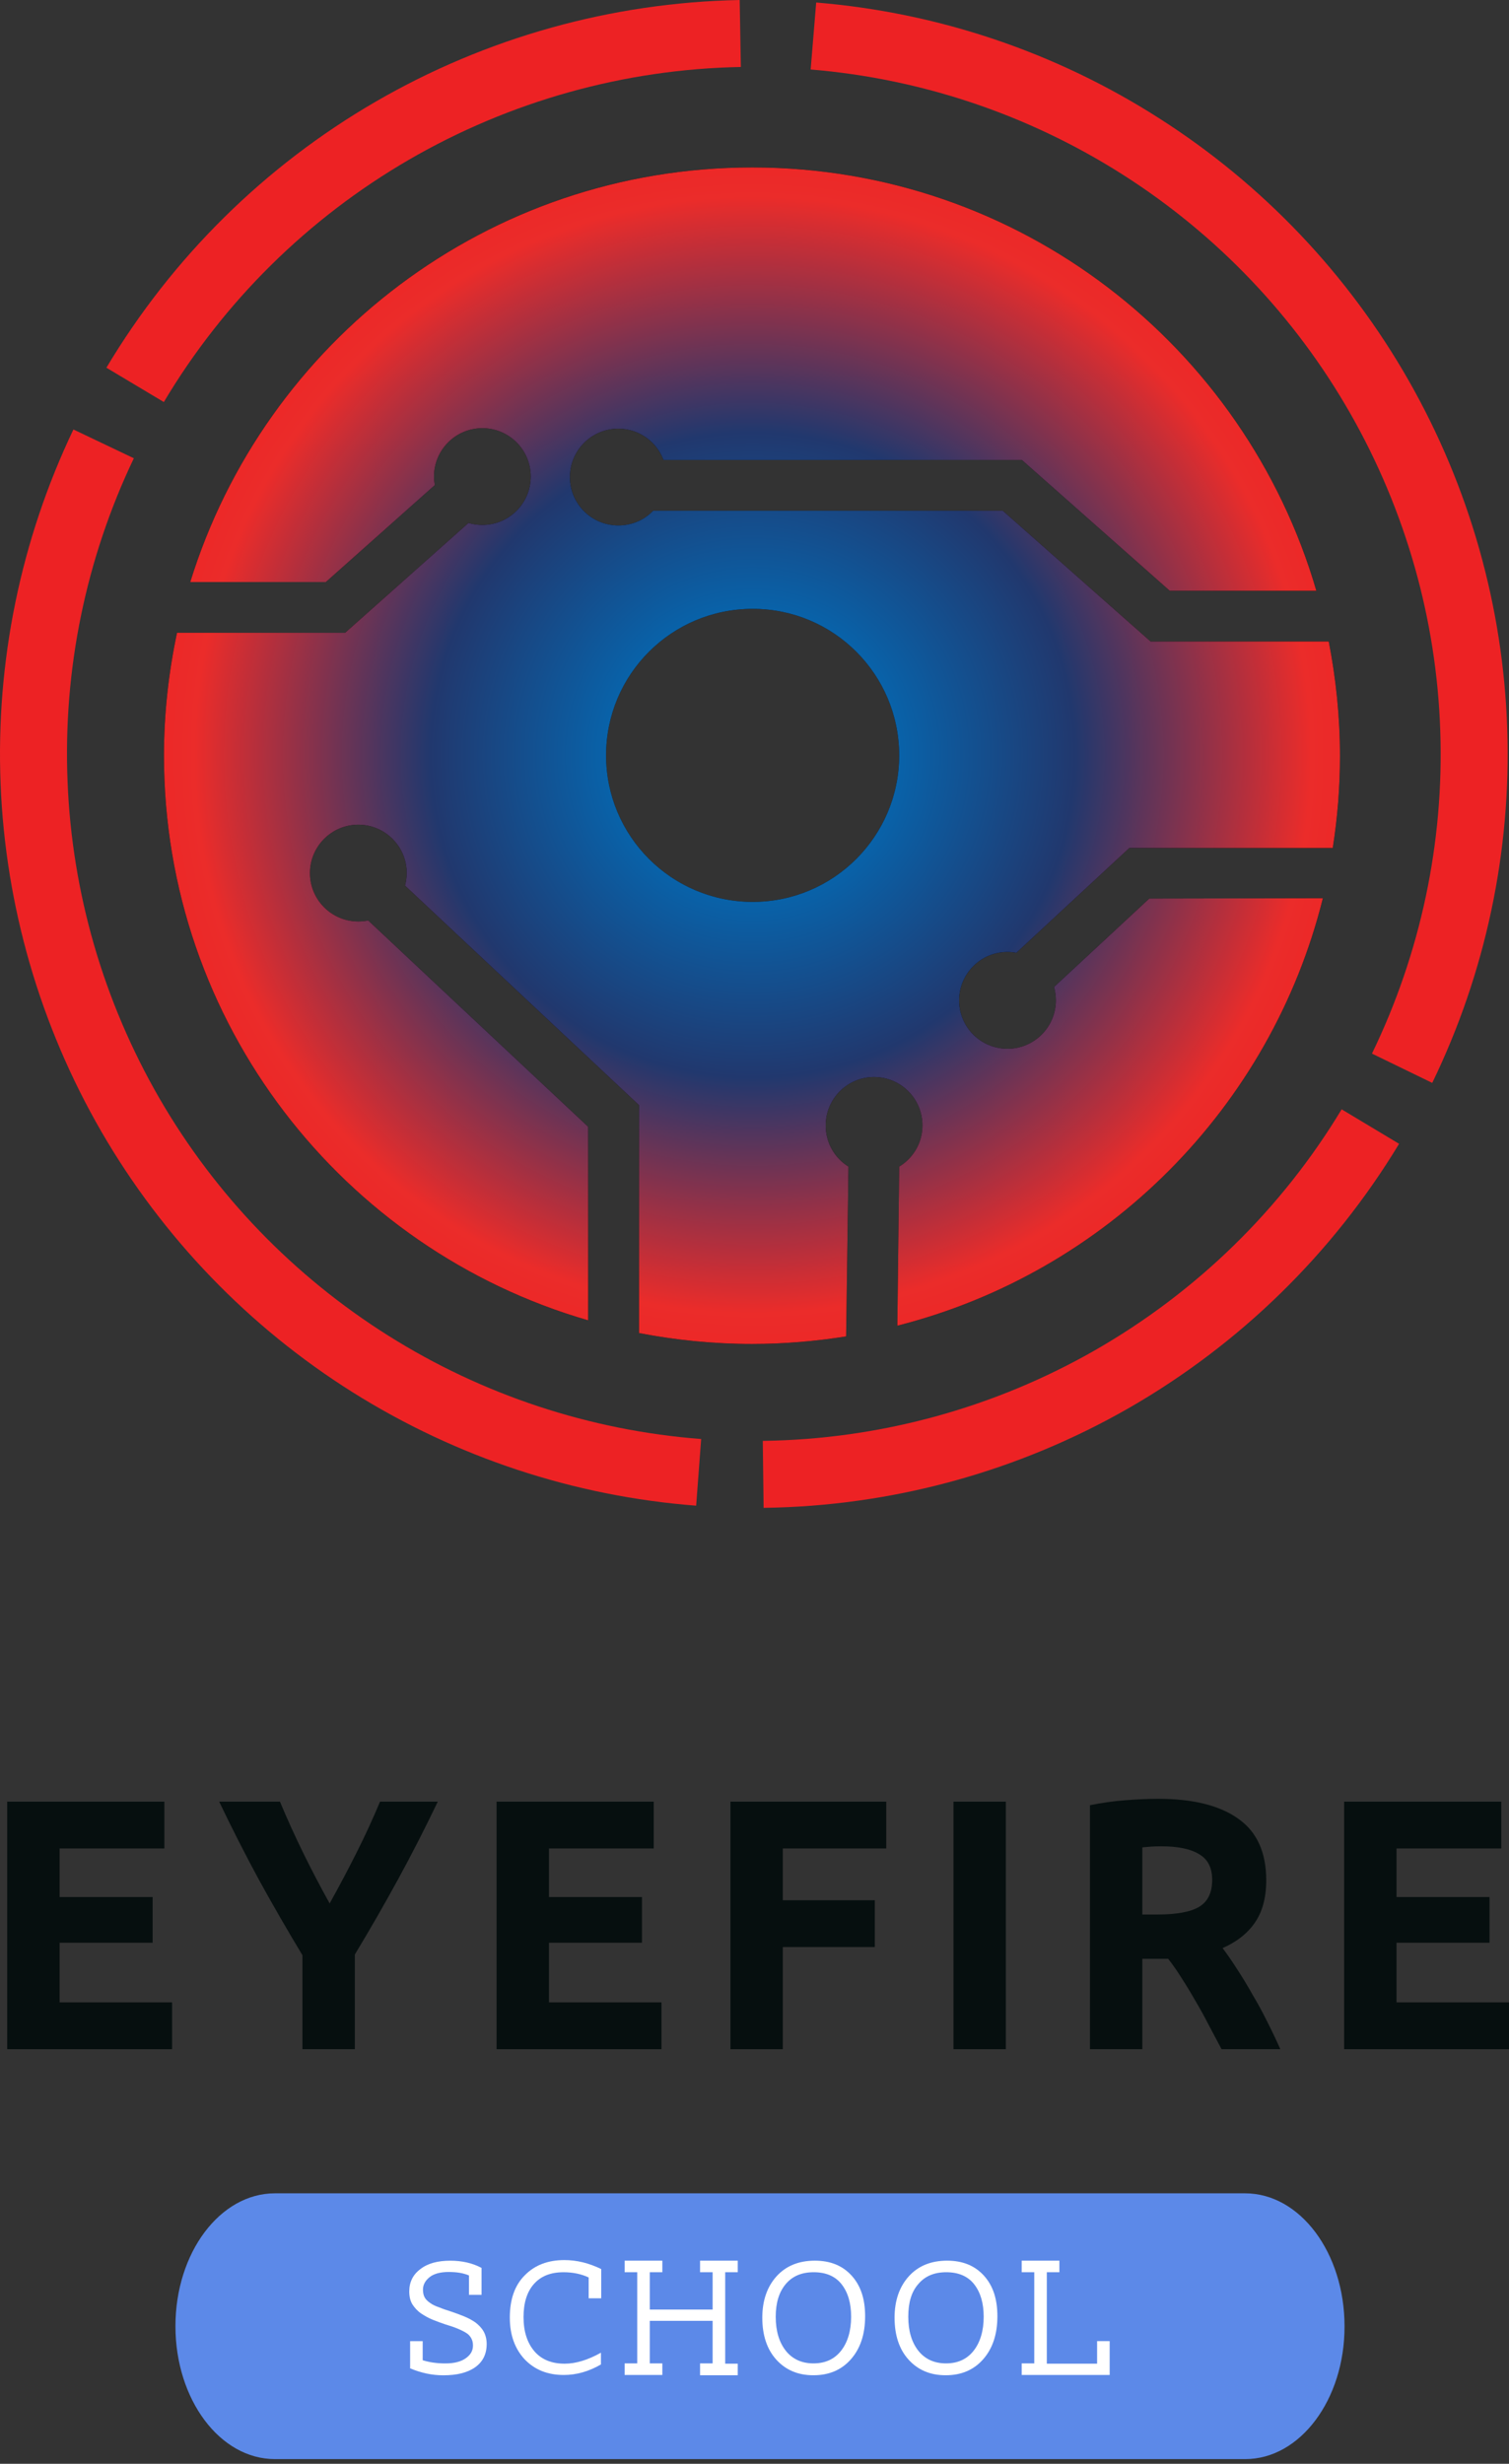 <svg width="155" height="253" viewBox="0 0 155 253" fill="none" xmlns="http://www.w3.org/2000/svg">
<rect x="0" y="0" width="155" height="253" fill="#333333" stroke="none"/>
<path fill-rule="evenodd" clip-rule="evenodd" d="M118.052 92.269L108.268 101.348C108.388 101.778 108.457 102.242 108.457 102.723C108.457 105.457 106.239 107.693 103.487 107.693C100.736 107.693 98.518 105.474 98.518 102.723C98.518 99.989 100.736 97.754 103.487 97.754C103.797 97.754 104.106 97.788 104.399 97.84L116.005 87.076H136.897C137.379 83.998 137.637 80.851 137.637 77.636C137.637 73.612 137.224 69.674 136.485 65.874H118.189L103.006 52.445H67.086C66.192 53.391 64.919 53.958 63.509 53.958C60.775 53.958 58.54 51.74 58.54 48.989C58.54 46.255 60.758 44.02 63.509 44.02C65.641 44.02 67.447 45.361 68.152 47.235H104.966L120.149 60.664H135.212C127.887 35.542 104.725 17.195 77.265 17.195C50.114 17.195 27.159 35.112 19.541 59.77H33.469L44.663 49.814C44.612 49.522 44.577 49.23 44.577 48.937C44.577 46.203 46.795 43.968 49.547 43.968C52.281 43.968 54.516 46.186 54.516 48.937C54.516 51.671 52.298 53.907 49.547 53.907C49.048 53.907 48.567 53.838 48.12 53.7L35.447 64.98H18.183C17.323 69.038 16.842 73.268 16.842 77.584C16.842 105.096 35.258 128.309 60.414 135.583V115.705L37.82 94.521C37.493 94.59 37.149 94.624 36.805 94.624C34.071 94.624 31.836 92.406 31.836 89.655C31.836 86.921 34.054 84.686 36.805 84.686C39.539 84.686 41.775 86.904 41.775 89.655C41.775 90.102 41.706 90.532 41.603 90.945L65.641 113.487V136.89C69.39 137.612 73.276 138.007 77.248 138.007C80.532 138.007 83.765 137.732 86.911 137.234L87.152 119.798C85.742 118.921 84.814 117.373 84.814 115.568C84.814 112.834 87.032 110.599 89.783 110.599C92.517 110.599 94.752 112.817 94.752 115.568C94.752 117.356 93.807 118.921 92.362 119.798L92.173 136.133C113.65 130.682 130.535 113.745 135.883 92.234L118.052 92.269ZM77.317 92.613C68.994 92.613 62.254 85.872 62.254 77.567C62.254 69.245 68.994 62.521 77.317 62.521C85.639 62.521 92.362 69.262 92.362 77.567C92.362 85.872 85.622 92.613 77.317 92.613Z" fill="#010101"/>
<path fill-rule="evenodd" clip-rule="evenodd" d="M118.052 92.269L108.268 101.348C108.388 101.778 108.457 102.242 108.457 102.723C108.457 105.457 106.239 107.693 103.487 107.693C100.736 107.693 98.518 105.474 98.518 102.723C98.518 99.989 100.736 97.754 103.487 97.754C103.797 97.754 104.106 97.788 104.399 97.84L116.005 87.076H136.897C137.379 83.998 137.637 80.851 137.637 77.636C137.637 73.612 137.224 69.674 136.485 65.874H118.189L103.006 52.445H67.086C66.192 53.391 64.919 53.958 63.509 53.958C60.775 53.958 58.54 51.74 58.54 48.989C58.54 46.255 60.758 44.02 63.509 44.02C65.641 44.02 67.447 45.361 68.152 47.235H104.966L120.149 60.664H135.212C127.887 35.542 104.725 17.195 77.265 17.195C50.114 17.195 27.159 35.112 19.541 59.77H33.469L44.663 49.814C44.612 49.522 44.577 49.23 44.577 48.937C44.577 46.203 46.795 43.968 49.547 43.968C52.281 43.968 54.516 46.186 54.516 48.937C54.516 51.671 52.298 53.907 49.547 53.907C49.048 53.907 48.567 53.838 48.12 53.7L35.447 64.98H18.183C17.323 69.038 16.842 73.268 16.842 77.584C16.842 105.096 35.258 128.309 60.414 135.583V115.705L37.82 94.521C37.493 94.59 37.149 94.624 36.805 94.624C34.071 94.624 31.836 92.406 31.836 89.655C31.836 86.921 34.054 84.686 36.805 84.686C39.539 84.686 41.775 86.904 41.775 89.655C41.775 90.102 41.706 90.532 41.603 90.945L65.641 113.487V136.89C69.39 137.612 73.276 138.007 77.248 138.007C80.532 138.007 83.765 137.732 86.911 137.234L87.152 119.798C85.742 118.921 84.814 117.373 84.814 115.568C84.814 112.834 87.032 110.599 89.783 110.599C92.517 110.599 94.752 112.817 94.752 115.568C94.752 117.356 93.807 118.921 92.362 119.798L92.173 136.133C113.65 130.682 130.535 113.745 135.883 92.234L118.052 92.269ZM77.317 92.613C68.994 92.613 62.254 85.872 62.254 77.567C62.254 69.245 68.994 62.521 77.317 62.521C85.639 62.521 92.362 69.262 92.362 77.567C92.362 85.872 85.622 92.613 77.317 92.613Z" fill="url(#paint0_radial_251_7209)"/>
<path d="M10.93 37.76C17.67 26.463 27.179 17.057 38.562 10.455C49.945 3.852 62.824 0.258 75.978 0L76.099 6.878C64.114 7.102 52.387 10.386 42.001 16.404C31.633 22.422 22.966 30.985 16.828 41.285L10.93 37.76Z" fill="#ED2224"/>
<path d="M143.708 117.456C136.899 128.719 127.338 138.056 115.921 144.607C104.503 151.141 91.607 154.666 78.436 154.838L78.35 147.96C90.335 147.805 102.096 144.59 112.499 138.64C122.902 132.674 131.62 124.179 137.81 113.914L143.708 117.456Z" fill="#ED2224"/>
<path d="M83.837 0.258C96.372 1.29 108.46 5.365 119.052 12.14C129.662 18.897 138.448 28.131 144.69 39.067C150.915 49.986 154.405 62.263 154.818 74.832C155.248 87.402 152.6 99.886 147.115 111.2L140.924 108.191C145.928 97.874 148.335 86.508 147.94 75.056C147.562 63.604 144.381 52.427 138.706 42.471C133.032 32.516 125.019 24.107 115.355 17.951C105.692 11.796 94.687 8.082 83.269 7.136L83.837 0.258Z" fill="#ED2224"/>
<path d="M71.506 154.614C58.971 153.651 46.849 149.644 36.205 142.956C25.561 136.267 16.706 127.067 10.412 116.2C4.119 105.316 0.56 93.056 0.061 80.503C-0.438 67.934 2.124 55.45 7.541 44.102L13.748 47.059C8.813 57.393 6.475 68.776 6.939 80.228C7.386 91.68 10.636 102.84 16.362 112.761C22.105 122.683 30.169 131.039 39.867 137.144C49.565 143.248 60.605 146.893 72.022 147.77L71.506 154.614Z" fill="#ED2224"/>
<path d="M0.742 210.425V185.008H16.884V189.813H6.123V194.801H15.677V199.495H6.123V205.62H17.677V210.425H0.742Z" fill="#060F0F"/>
<path d="M33.861 195.461C34.827 193.725 35.746 191.989 36.62 190.253C37.494 188.517 38.299 186.769 39.035 185.008H44.967C43.656 187.747 42.3 190.4 40.897 192.967C39.495 195.534 38.011 198.114 36.448 200.705V210.425H31.067V200.779C29.503 198.187 28.009 195.595 26.583 193.004C25.181 190.412 23.824 187.747 22.513 185.008H28.756C29.492 186.769 30.285 188.517 31.136 190.253C31.987 191.989 32.895 193.725 33.861 195.461Z" fill="#060F0F"/>
<path d="M51.008 210.425V185.008H67.149V189.813H56.388V194.801H65.942V199.495H56.388V205.62H67.943V210.425H51.008Z" fill="#060F0F"/>
<path d="M75.029 210.425V185.008H91.033V189.813H80.409V195.131H89.86V199.935H80.409V210.425H75.029Z" fill="#060F0F"/>
<path d="M97.938 185.008H103.319V210.425H97.938V185.008Z" fill="#060F0F"/>
<path d="M118.957 184.715C122.545 184.715 125.292 185.399 127.201 186.769C129.109 188.113 130.064 190.216 130.064 193.077C130.064 194.862 129.673 196.317 128.891 197.441C128.132 198.542 127.028 199.41 125.58 200.045C126.063 200.681 126.569 201.415 127.097 202.246C127.626 203.053 128.144 203.908 128.649 204.813C129.178 205.693 129.684 206.622 130.167 207.601C130.65 208.554 131.098 209.495 131.512 210.425H125.476C125.039 209.593 124.591 208.75 124.131 207.894C123.694 207.038 123.234 206.207 122.752 205.4C122.292 204.593 121.832 203.835 121.372 203.126C120.912 202.393 120.452 201.732 119.992 201.146H117.336V210.425H111.956V185.375C113.128 185.131 114.336 184.959 115.577 184.862C116.842 184.764 117.969 184.715 118.957 184.715ZM119.268 189.593C118.877 189.593 118.521 189.605 118.199 189.629C117.9 189.654 117.612 189.678 117.336 189.703V196.598H118.854C120.878 196.598 122.326 196.329 123.2 195.791C124.074 195.253 124.511 194.336 124.511 193.04C124.511 191.793 124.062 190.913 123.165 190.4C122.292 189.862 120.992 189.593 119.268 189.593Z" fill="#060F0F"/>
<path d="M138.065 210.425V185.008H154.207V189.813H143.446V194.801H153V199.495H143.446V205.62H155V210.425H138.065Z" fill="#060F0F"/>
<path d="M127.914 252.519H28.237C22.584 252.519 18.021 246.393 18.021 238.873C18.021 231.322 22.607 225.227 28.237 225.227H127.891C133.544 225.227 138.106 231.352 138.106 238.873C138.129 246.393 133.544 252.519 127.914 252.519Z" fill="#5C89E8"/>
<path d="M45.531 243.914C44.386 243.914 43.271 243.676 42.127 243.2V240.407H43.418V242.368C44.093 242.576 44.856 242.695 45.736 242.695C46.645 242.695 47.35 242.517 47.848 242.16C48.347 241.803 48.582 241.387 48.582 240.852C48.582 240.555 48.523 240.317 48.406 240.109C48.288 239.901 48.142 239.723 47.907 239.574C47.672 239.426 47.379 239.277 47.027 239.129C46.675 238.98 46.235 238.831 45.736 238.683C45.296 238.534 44.885 238.386 44.445 238.207C44.005 238.029 43.594 237.791 43.242 237.554C42.89 237.316 42.596 236.989 42.362 236.632C42.127 236.246 42.039 235.8 42.039 235.295C42.039 234.344 42.42 233.571 43.183 233.006C43.946 232.412 44.973 232.145 46.264 232.145C47.438 232.145 48.523 232.382 49.462 232.888V235.651H48.171V233.66C47.614 233.422 46.939 233.304 46.088 233.304C45.237 233.304 44.562 233.482 44.122 233.839C43.682 234.195 43.447 234.611 43.447 235.117C43.447 235.443 43.506 235.711 43.623 235.919C43.741 236.127 43.917 236.305 44.181 236.484C44.416 236.662 44.738 236.811 45.09 236.929C45.443 237.078 45.883 237.227 46.352 237.375C46.792 237.524 47.203 237.672 47.643 237.851C48.083 238.029 48.465 238.237 48.817 238.475C49.169 238.742 49.462 239.04 49.667 239.396C49.873 239.753 49.99 240.199 49.99 240.704C49.99 241.714 49.609 242.517 48.817 243.081C48.025 243.646 46.939 243.914 45.531 243.914Z" fill="white"/>
<path d="M61.756 242.781C60.494 243.524 59.203 243.881 57.913 243.881C56.24 243.881 54.92 243.346 53.893 242.276C52.895 241.206 52.367 239.779 52.367 237.996C52.367 236.124 52.866 234.668 53.922 233.627C54.949 232.587 56.299 232.082 57.971 232.082C59.233 232.082 60.465 232.379 61.756 233.003V236.005H60.465V233.865C59.702 233.509 58.851 233.33 57.883 233.33C56.533 233.33 55.536 233.746 54.832 234.549C54.128 235.351 53.776 236.481 53.776 237.937C53.776 239.423 54.157 240.582 54.89 241.444C55.624 242.306 56.68 242.722 58.001 242.722C59.145 242.722 60.406 242.335 61.727 241.592V242.781H61.756Z" fill="white"/>
<path d="M71.908 242.691H73.199V238.322H66.744V242.691H68.035V243.88H64.162V242.691H65.453V233.329H64.162V232.141H68.035V233.329H66.744V237.163H73.199V233.329H71.908V232.141H75.781V233.329H74.49V242.721H75.781V243.91H71.908V242.691Z" fill="white"/>
<path d="M78.301 237.995C78.301 236.242 78.8 234.815 79.768 233.745C80.736 232.676 82.056 232.141 83.699 232.141C85.284 232.141 86.545 232.646 87.484 233.686C88.423 234.726 88.863 236.093 88.863 237.847C88.863 239.719 88.365 241.175 87.396 242.275C86.428 243.375 85.137 243.91 83.553 243.91C81.968 243.91 80.707 243.375 79.738 242.305C78.77 241.235 78.301 239.779 78.301 237.995ZM79.68 237.906C79.68 239.363 80.032 240.522 80.707 241.384C81.382 242.245 82.35 242.691 83.553 242.691C84.785 242.691 85.724 242.245 86.399 241.384C87.073 240.522 87.426 239.333 87.426 237.906C87.426 236.509 87.103 235.41 86.457 234.578C85.812 233.745 84.844 233.329 83.582 233.329C82.32 233.329 81.382 233.745 80.707 234.548C80.032 235.35 79.68 236.45 79.68 237.906Z" fill="white"/>
<path d="M91.887 237.995C91.887 236.242 92.385 234.815 93.354 233.745C94.322 232.676 95.642 232.141 97.285 232.141C98.87 232.141 100.131 232.646 101.07 233.686C102.009 234.726 102.449 236.093 102.449 237.847C102.449 239.719 101.95 241.175 100.982 242.275C100.014 243.375 98.723 243.91 97.139 243.91C95.554 243.91 94.293 243.375 93.324 242.305C92.356 241.235 91.887 239.779 91.887 237.995ZM93.295 237.906C93.295 239.363 93.647 240.522 94.322 241.384C94.997 242.245 95.965 242.691 97.168 242.691C98.4 242.691 99.339 242.245 100.014 241.384C100.689 240.522 101.041 239.333 101.041 237.906C101.041 236.509 100.718 235.41 100.073 234.578C99.427 233.745 98.459 233.329 97.197 233.329C95.936 233.329 94.997 233.745 94.322 234.548C93.618 235.35 93.295 236.45 93.295 237.906Z" fill="white"/>
<path d="M104.945 242.691H106.236V233.329H104.945V232.141H108.818V233.329H107.527V242.721H112.691V240.403H113.982V243.88H104.945V242.691Z" fill="white"/>
<defs>
<radialGradient id="paint0_radial_251_7209" cx="0" cy="0" r="1" gradientUnits="userSpaceOnUse" gradientTransform="translate(77.316 77.523) rotate(-155.453) scale(66.418 66.425)">
<stop offset="0.01" stop-color="#71CCDB"/>
<stop offset="0.208" stop-color="#0765AD"/>
<stop offset="0.5" stop-color="#21386E"/>
<stop offset="0.865" stop-color="#EB2C2A"/>
<stop offset="0.995" stop-color="#ED2224"/>
</radialGradient>
</defs>
</svg>
